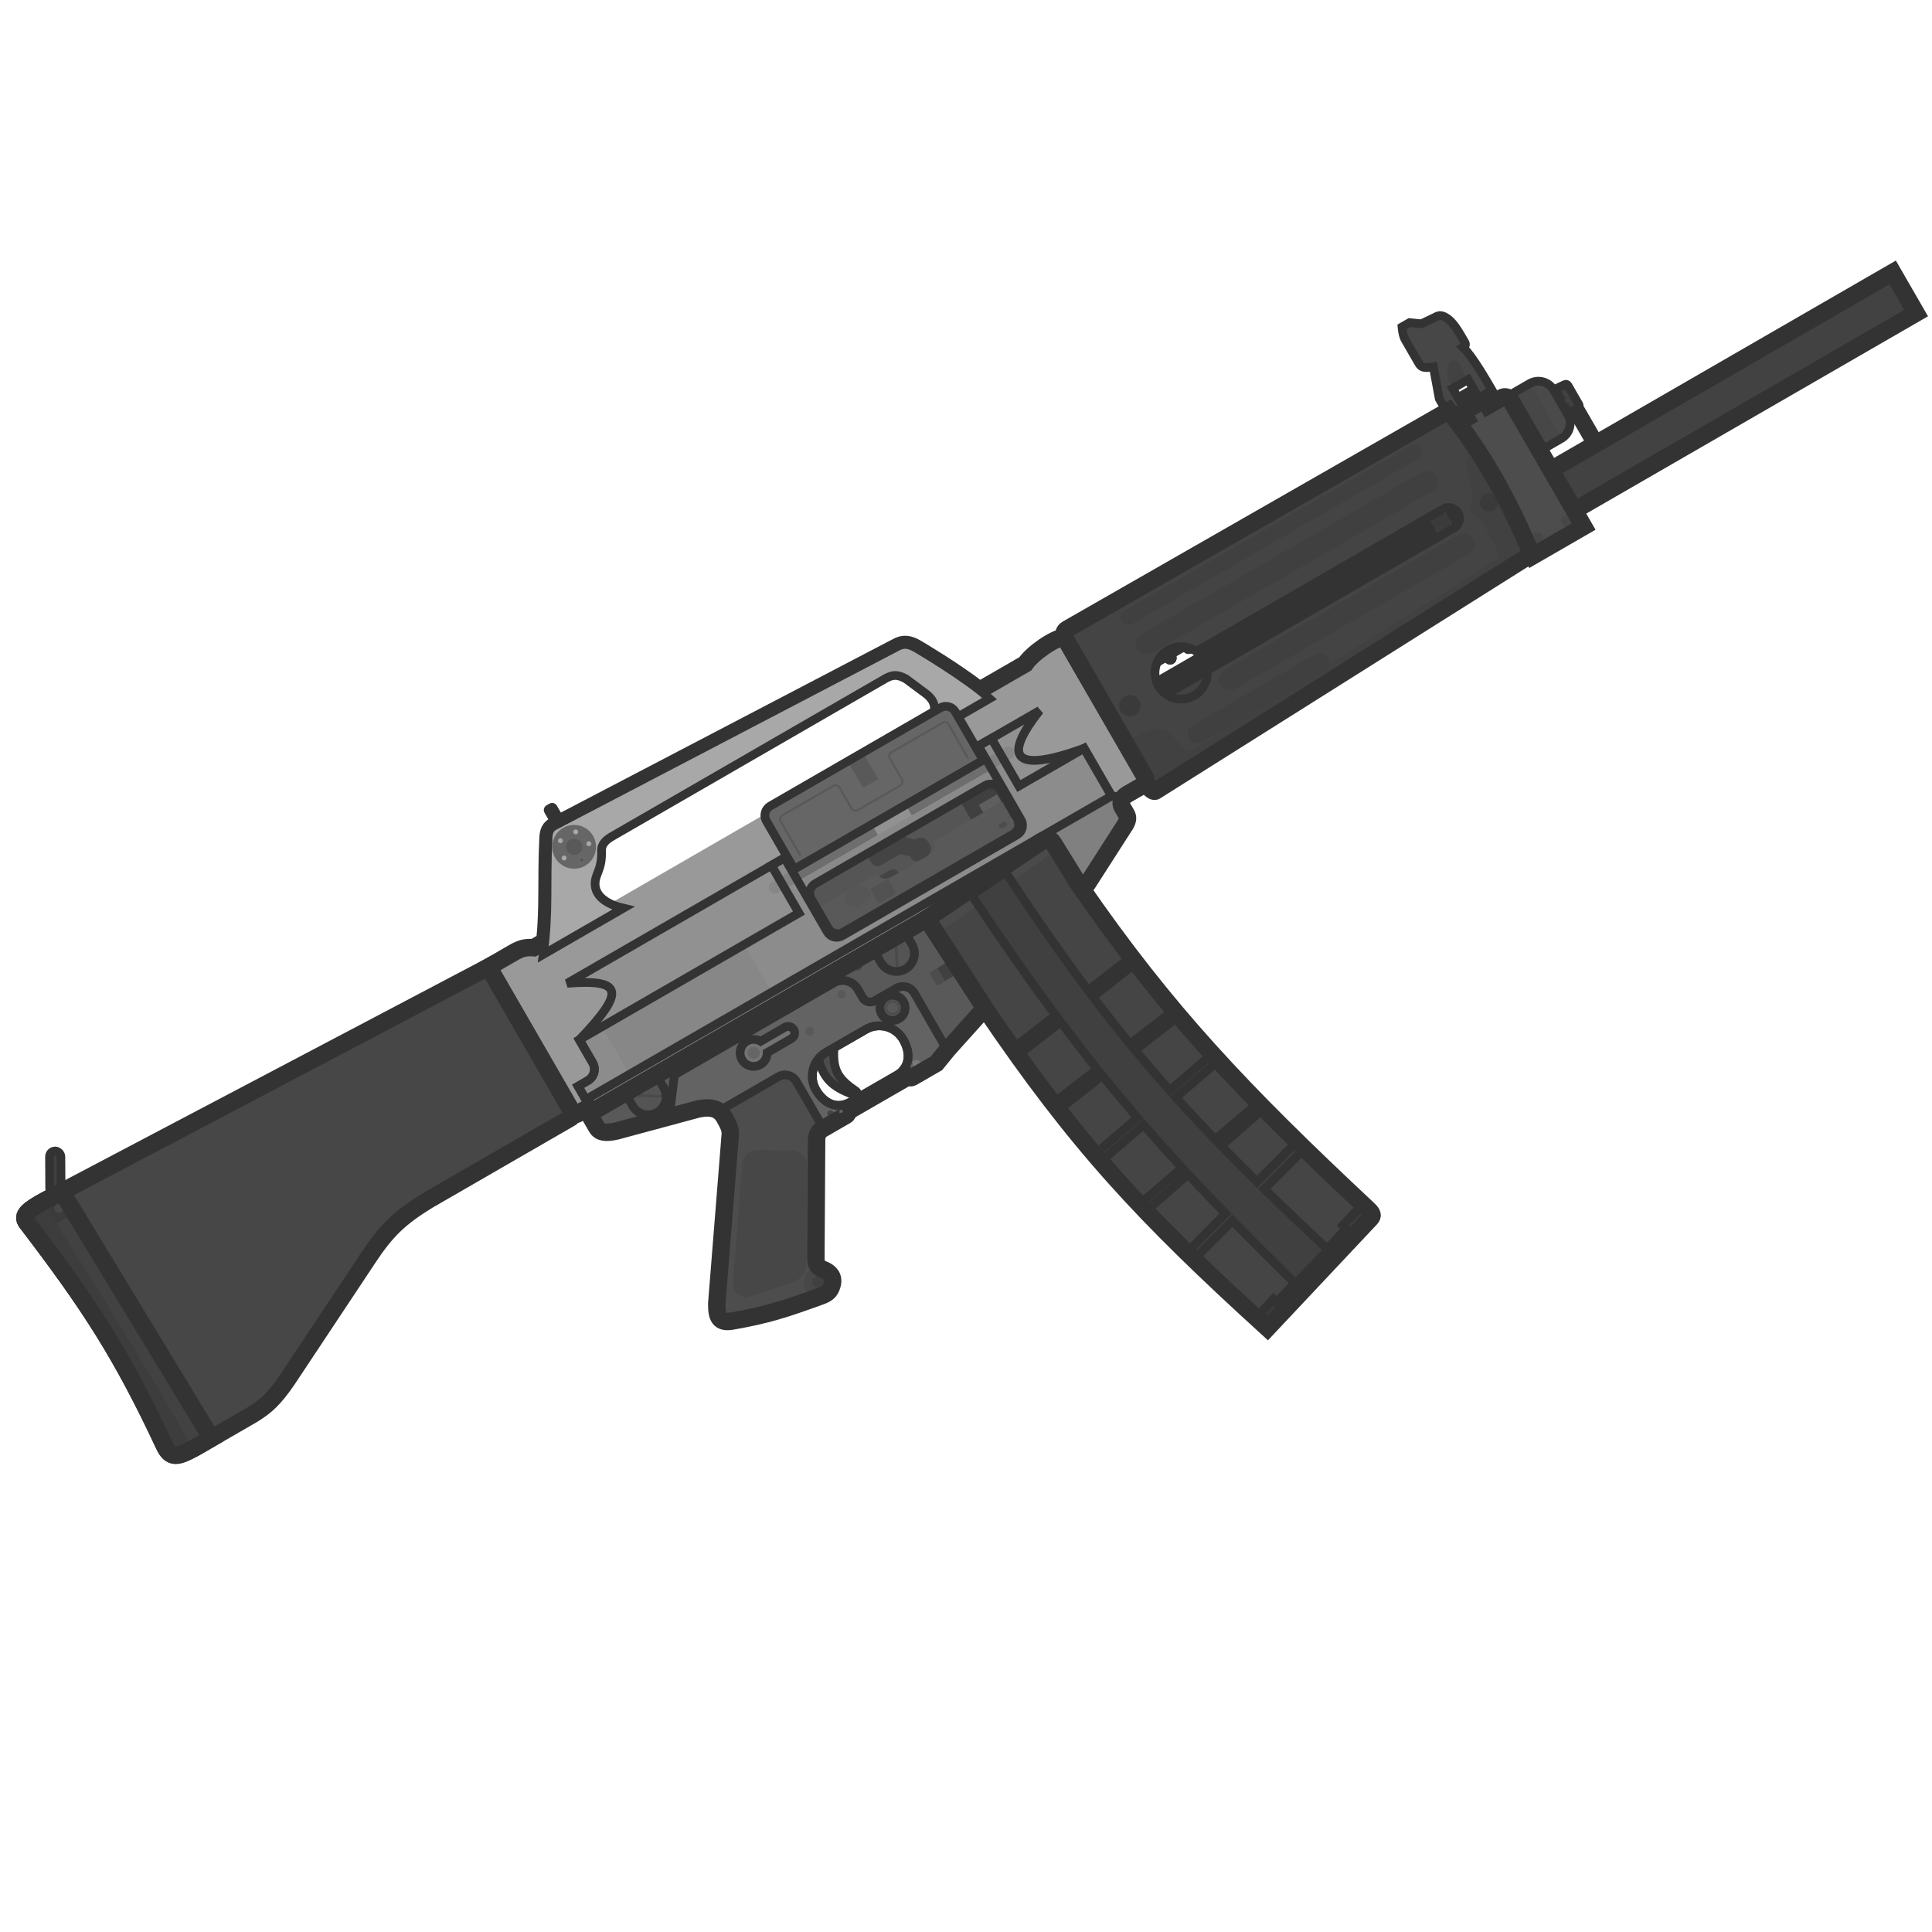 <svg width="110" height="110" viewBox="0 0 110 110" fill="none" xmlns="http://www.w3.org/2000/svg">
<g clip-path="url(#clip0_802_254)">
<path d="M83.01 22.641L83.886 22.135L84.064 22.442L83.187 22.948L83.01 22.641Z" fill="#424242"/>
<path fill-rule="evenodd" clip-rule="evenodd" d="M83.307 19.781C83.828 20.266 84.61 21.624 85.289 22.803L84.742 23.119L84.641 22.945L84.795 22.856L84.684 22.664L83.137 23.557L83.248 23.749L83.402 23.66L83.502 23.834L82.984 24.134L82.389 23.47L81.945 22.701L81.61 20.888C81.209 20.948 80.952 20.98 80.794 20.707L80.01 19.348C79.9 19.158 79.854 18.93 79.824 18.617L80.256 18.368L80.93 18.436L81.719 18.057C81.948 17.925 82.119 17.934 82.407 18.134C82.695 18.334 82.949 18.689 83.398 19.483C83.478 19.623 83.428 19.711 83.307 19.781ZM83.585 21.611L82.709 22.117L83.413 23.337L84.289 22.831L83.585 21.611Z" fill="#474747"/>
<rect x="89.301" y="23.057" width="0.469" height="2.636" rx="0.234" transform="rotate(-30 89.301 23.057)" fill="#4A4A4A" stroke="#333333" stroke-width="0.496"/>
<path d="M88.655 22.102C88.589 22.133 88.564 22.214 88.6 22.277L88.788 22.603L88.52 22.758L88.919 23.449L89.187 23.294L89.272 23.44C89.308 23.502 89.389 23.521 89.449 23.48L89.86 23.202C89.914 23.165 89.93 23.093 89.898 23.037L89.265 21.941C89.233 21.885 89.163 21.863 89.104 21.89L88.655 22.102Z" fill="#404040" stroke="#333333" stroke-width="0.496"/>
<path d="M85.734 22.623L87.096 21.837C87.571 21.563 88.177 21.726 88.451 22.2L89.264 23.608C89.538 24.083 89.376 24.69 88.901 24.964L87.54 25.75L85.734 22.623Z" fill="#4A4A4A"/>
<path fill-rule="evenodd" clip-rule="evenodd" d="M82.707 22.118L83.583 21.612L83.049 20.683C82.829 20.306 82.383 20.629 82.408 21.053C82.436 21.538 82.537 21.824 82.707 22.118Z" fill="#424242"/>
<path d="M63.34 41.017L69.059 37.714L73.021 35.571L107.761 15.513L109.096 17.827L74.356 37.884L70.519 40.243L64.799 43.545L63.34 41.017Z" fill="#424242" stroke="#333333" stroke-width="0.992"/>
<path d="M83.136 23.556L84.683 22.664L84.794 22.856L84.64 22.945L84.725 23.093L85.502 22.644C85.594 22.591 85.699 22.582 85.793 22.61C85.882 22.636 85.96 22.694 86.01 22.78L90.166 29.979L87.251 31.662L82.909 24.141L83.486 23.808L83.401 23.66L83.247 23.749L83.136 23.556Z" fill="#4D4D4D"/>
<path d="M87.803 25.598L85.998 22.472L87.098 21.837C87.103 21.834 87.109 21.83 87.115 21.827L88.92 24.953C88.914 24.957 88.909 24.96 88.903 24.963L87.803 25.598Z" fill="#474747"/>
<path fill-rule="evenodd" clip-rule="evenodd" d="M85.289 22.803C84.61 21.624 83.828 20.266 83.307 19.781C83.428 19.711 83.478 19.623 83.398 19.483C82.949 18.689 82.695 18.334 82.407 18.134C82.119 17.934 81.948 17.925 81.719 18.057L80.93 18.436L80.256 18.368L79.824 18.617C79.854 18.93 79.9 19.158 80.01 19.348L80.794 20.707C80.952 20.98 81.209 20.948 81.61 20.888L81.945 22.701L82.389 23.47L82.984 24.134L83.502 23.834L83.402 23.66L83.248 23.749L83.137 23.557L84.684 22.664L84.795 22.856L84.641 22.945L84.742 23.119L85.289 22.803ZM82.709 22.117L83.585 21.611L83.888 22.135L83.011 22.641L82.709 22.117ZM83.189 22.949L83.413 23.337L84.289 22.831L84.065 22.443L83.189 22.949Z" stroke="#333333" stroke-width="0.496"/>
<path d="M85.734 22.623L87.096 21.837C87.571 21.563 88.177 21.726 88.451 22.2L89.264 23.608C89.538 24.083 89.376 24.69 88.901 24.964L87.54 25.75L85.734 22.623Z" stroke="#333333" stroke-width="0.496"/>
<circle cx="89.198" cy="29.662" r="0.34" transform="rotate(-30 89.198 29.662)" fill="#474747"/>
<circle cx="87.517" cy="30.633" r="0.34" transform="rotate(-30 87.517 30.633)" fill="#474747"/>
<path d="M83.136 23.556L84.683 22.664L84.794 22.856L84.64 22.945L84.725 23.093L85.502 22.644C85.594 22.591 85.699 22.582 85.793 22.61C85.882 22.636 85.96 22.694 86.01 22.78L90.166 29.979L87.251 31.662L82.909 24.141L83.486 23.808L83.401 23.66L83.247 23.749L83.136 23.556Z" stroke="#333333" stroke-width="0.992"/>
<path d="M33.369 63.141C33.461 63.094 33.596 63.117 33.722 63.14C33.835 63.16 33.941 63.178 34.001 63.143L52.77 52.307L56.069 57.402L53.974 59.736L53.931 59.787L52.057 56.54C51.851 56.184 51.395 56.061 51.038 56.267L49.795 56.985C49.558 57.122 49.254 57.041 49.116 56.803L48.838 56.321C48.563 55.845 47.956 55.682 47.48 55.957L38.399 61.2L38.108 63.583L35.1 64.394C34.49 64.533 34.148 64.49 33.973 64.187L33.369 63.141Z" fill="#595959"/>
<path d="M47.489 59.62C47.379 60.961 47.749 61.453 48.748 62.132C48.809 62.174 48.795 62.233 48.786 62.25C48.759 62.302 48.687 62.361 48.617 62.336C47.31 61.858 46.874 61.369 46.559 60.157L47.489 59.62Z" fill="#4D4D4D"/>
<path d="M48.785 62.252C47.709 61.665 47.292 60.993 47.321 59.717L47.489 59.62C47.379 60.962 47.749 61.454 48.748 62.133C48.809 62.174 48.795 62.233 48.786 62.251C48.786 62.251 48.785 62.252 48.785 62.252Z" fill="#595959"/>
<path d="M47.489 59.62C47.379 60.961 47.749 61.453 48.748 62.132C48.809 62.174 48.795 62.233 48.786 62.25C48.759 62.302 48.687 62.361 48.617 62.336C47.31 61.858 46.874 61.369 46.559 60.157L47.489 59.62Z" stroke="#333333" stroke-width="0.496"/>
<path d="M82.697 30.835C83.306 30.483 83.515 29.703 83.163 29.094C82.811 28.484 82.032 28.276 81.422 28.627C80.812 28.979 80.604 29.759 80.956 30.369C81.308 30.978 82.087 31.187 82.697 30.835Z" fill="#363636" stroke="#333333" stroke-width="0.992"/>
<rect width="0.244" height="3.348" rx="0.122" transform="matrix(-0.947 0.321 0.321 0.947 79.352 26.498)" fill="#3D3D3D"/>
<rect width="0.244" height="3.348" rx="0.122" transform="matrix(-0.947 0.321 0.321 0.947 78.303 27.105)" fill="#3D3D3D" stroke="#333333" stroke-width="0.496"/>
<rect width="0.244" height="3.348" rx="0.122" transform="matrix(-0.947 0.321 0.321 0.947 77.252 27.711)" fill="#3D3D3D" stroke="#333333" stroke-width="0.496"/>
<rect width="0.244" height="3.348" rx="0.122" transform="matrix(-0.947 0.321 0.321 0.947 76.203 28.316)" fill="#3D3D3D" stroke="#333333" stroke-width="0.496"/>
<rect width="0.244" height="3.348" rx="0.122" transform="matrix(-0.947 0.321 0.321 0.947 75.152 28.923)" fill="#3D3D3D" stroke="#333333" stroke-width="0.496"/>
<rect width="0.244" height="3.348" rx="0.122" transform="matrix(-0.947 0.321 0.321 0.947 74.103 29.529)" fill="#3D3D3D" stroke="#333333" stroke-width="0.496"/>
<rect width="0.244" height="3.348" rx="0.122" transform="matrix(-0.947 0.321 0.321 0.947 73.053 30.135)" fill="#3D3D3D" stroke="#333333" stroke-width="0.496"/>
<rect width="0.244" height="3.348" rx="0.122" transform="matrix(-0.947 0.321 0.321 0.947 72.004 30.741)" fill="#3D3D3D" stroke="#333333" stroke-width="0.496"/>
<rect width="0.244" height="3.348" rx="0.122" transform="matrix(-0.947 0.321 0.321 0.947 70.953 31.348)" fill="#3D3D3D" stroke="#333333" stroke-width="0.496"/>
<rect width="0.244" height="3.348" rx="0.122" transform="matrix(-0.947 0.321 0.321 0.947 69.904 31.953)" fill="#3D3D3D" stroke="#333333" stroke-width="0.496"/>
<rect width="0.244" height="3.348" rx="0.122" transform="matrix(-0.947 0.321 0.321 0.947 68.853 32.56)" fill="#3D3D3D" stroke="#333333" stroke-width="0.496"/>
<rect width="0.244" height="3.348" rx="0.122" transform="matrix(-0.947 0.321 0.321 0.947 67.805 33.166)" fill="#3D3D3D" stroke="#333333" stroke-width="0.496"/>
<rect width="0.244" height="3.348" rx="0.122" transform="matrix(-0.947 0.321 0.321 0.947 66.754 33.772)" fill="#3D3D3D" stroke="#333333" stroke-width="0.496"/>
<rect width="0.244" height="3.348" rx="0.122" transform="matrix(-0.947 0.321 0.321 0.947 65.705 34.378)" fill="#3D3D3D" stroke="#333333" stroke-width="0.496"/>
<rect width="0.244" height="3.348" rx="0.122" transform="matrix(-0.947 0.321 0.321 0.947 64.654 34.984)" fill="#3D3D3D" stroke="#333333" stroke-width="0.496"/>
<rect width="0.244" height="3.348" rx="0.122" transform="matrix(-0.947 0.321 0.321 0.947 63.605 35.59)" fill="#3D3D3D" stroke="#333333" stroke-width="0.496"/>
<rect width="0.244" height="3.348" rx="0.122" transform="matrix(-0.947 0.321 0.321 0.947 62.555 36.196)" fill="#3D3D3D" stroke="#333333" stroke-width="0.496"/>
<rect x="77.984" y="27.618" width="3.927" height="2.893" transform="rotate(-30 77.984 27.618)" fill="#383838" stroke="#333333" stroke-width="0.496"/>
<rect x="60.928" y="37.696" width="19.811" height="2.492" transform="rotate(-30 60.928 37.696)" fill="#383838" stroke="#333333" stroke-width="0.496"/>
<rect x="79.369" y="26.544" width="1.472" height="3.369" transform="rotate(-30 79.369 26.544)" fill="#404040" stroke="#333333" stroke-width="0.496"/>
<rect x="62.908" y="40.516" width="21.241" height="0.471" transform="rotate(-30 62.908 40.516)" fill="#3B3B3B" stroke="#333333" stroke-width="0.496"/>
<path fill-rule="evenodd" clip-rule="evenodd" d="M82.328 28.726L81.053 29.462L81.789 30.737L83.064 30.001L82.328 28.726ZM82.302 30.153C82.535 30.019 82.615 29.721 82.48 29.488C82.346 29.255 82.048 29.175 81.815 29.309C81.582 29.444 81.502 29.742 81.636 29.975C81.771 30.208 82.069 30.288 82.302 30.153Z" fill="#404040"/>
<path d="M82.302 30.153C82.535 30.018 82.615 29.721 82.48 29.488C82.346 29.254 82.048 29.175 81.814 29.309C81.582 29.444 81.502 29.742 81.636 29.975C81.771 30.208 82.069 30.288 82.302 30.153Z" fill="#3B3B3B"/>
<rect x="79.109" y="26.607" width="0.244" height="3.348" rx="0.122" transform="rotate(-30.211 79.109 26.607)" fill="#444444" stroke="#333333" stroke-width="0.496"/>
<rect x="61.795" y="36.603" width="0.244" height="3.348" rx="0.122" transform="rotate(-30.211 61.795 36.603)" fill="#444444" stroke="#333333" stroke-width="0.496"/>
<rect x="78.055" y="27.248" width="0.244" height="3.348" rx="0.122" transform="rotate(-41.267 78.055 27.248)" fill="#444444" stroke="#333333" stroke-width="0.496"/>
<rect x="77.004" y="27.855" width="0.244" height="3.348" rx="0.122" transform="rotate(-41.267 77.004 27.855)" fill="#444444" stroke="#333333" stroke-width="0.496"/>
<rect x="75.955" y="28.46" width="0.244" height="3.348" rx="0.122" transform="rotate(-41.267 75.955 28.46)" fill="#444444" stroke="#333333" stroke-width="0.496"/>
<rect x="74.904" y="29.066" width="0.244" height="3.348" rx="0.122" transform="rotate(-41.267 74.904 29.066)" fill="#444444" stroke="#333333" stroke-width="0.496"/>
<rect x="73.856" y="29.673" width="0.244" height="3.348" rx="0.122" transform="rotate(-41.267 73.856 29.673)" fill="#444444" stroke="#333333" stroke-width="0.496"/>
<rect x="72.805" y="30.278" width="0.244" height="3.348" rx="0.122" transform="rotate(-41.267 72.805 30.278)" fill="#444444" stroke="#333333" stroke-width="0.496"/>
<rect x="71.756" y="30.885" width="0.244" height="3.348" rx="0.122" transform="rotate(-41.267 71.756 30.885)" fill="#444444" stroke="#333333" stroke-width="0.496"/>
<rect x="70.705" y="31.491" width="0.244" height="3.348" rx="0.122" transform="rotate(-41.267 70.705 31.491)" fill="#444444" stroke="#333333" stroke-width="0.496"/>
<rect x="69.656" y="32.097" width="0.244" height="3.348" rx="0.122" transform="rotate(-41.267 69.656 32.097)" fill="#444444" stroke="#333333" stroke-width="0.496"/>
<rect x="68.606" y="32.703" width="0.244" height="3.348" rx="0.122" transform="rotate(-41.267 68.606 32.703)" fill="#444444" stroke="#333333" stroke-width="0.496"/>
<rect x="67.557" y="33.31" width="0.244" height="3.348" rx="0.122" transform="rotate(-41.267 67.557 33.31)" fill="#444444" stroke="#333333" stroke-width="0.496"/>
<rect x="66.506" y="33.915" width="0.244" height="3.348" rx="0.122" transform="rotate(-41.267 66.506 33.915)" fill="#444444" stroke="#333333" stroke-width="0.496"/>
<rect x="65.457" y="34.522" width="0.244" height="3.348" rx="0.122" transform="rotate(-41.267 65.457 34.522)" fill="#444444" stroke="#333333" stroke-width="0.496"/>
<rect x="64.406" y="35.128" width="0.244" height="3.348" rx="0.122" transform="rotate(-41.267 64.406 35.128)" fill="#444444" stroke="#333333" stroke-width="0.496"/>
<rect x="63.357" y="35.733" width="0.244" height="3.348" rx="0.122" transform="rotate(-41.267 63.357 35.733)" fill="#444444" stroke="#333333" stroke-width="0.496"/>
<rect x="62.307" y="36.34" width="0.244" height="3.348" rx="0.122" transform="rotate(-41.267 62.307 36.34)" fill="#444444" stroke="#333333" stroke-width="0.496"/>
<path fill-rule="evenodd" clip-rule="evenodd" d="M27.815 55.059L32.575 63.304C32.661 63.454 32.763 63.491 32.894 63.416L33.362 63.145C33.454 63.092 33.593 63.117 33.723 63.14C33.836 63.16 33.942 63.178 34.002 63.143L52.771 52.307L59.222 47.959C59.639 47.697 59.792 47.688 60.037 48.112L61.459 50.411C61.551 50.57 61.779 50.55 61.903 50.331L64.084 46.933C64.212 46.701 64.237 46.539 64.128 46.349L63.884 45.927C63.765 45.721 63.862 45.41 64.17 45.232L65.043 44.727C65.274 44.594 65.304 44.42 65.161 44.172L60.601 36.274C60.031 36.328 58.795 37.179 58.376 37.797L30.383 53.959C29.892 53.92 29.617 54.019 29.213 54.252L27.815 55.059ZM45.57 50.097L56.332 43.884L57.92 46.635C58.091 46.932 57.989 47.312 57.692 47.484L48.007 53.075C47.71 53.247 47.33 53.145 47.158 52.848L45.57 50.097Z" fill="#999999"/>
<path d="M46.886 64.246L46.799 64.297C46.594 64.414 46.481 64.676 46.495 64.959L46.454 71.62C46.455 71.846 46.457 72.122 46.889 72.29C47.252 72.431 47.496 72.701 47.379 73.139C47.261 73.578 47.052 73.677 46.621 73.833C44.644 74.547 43.652 74.869 41.691 75.214C40.945 75.345 40.805 74.993 40.809 74.221L41.577 64.626C41.608 64.296 41.475 64.031 41.227 63.601C41.14 63.451 41.038 63.341 40.926 63.262L44.324 61.3C44.681 61.095 45.137 61.217 45.343 61.573L46.886 64.246Z" fill="#4D4D4D"/>
<rect x="3.043" y="67.706" width="0.22" height="0.508" transform="rotate(-0.315 3.043 67.706)" fill="#3B3B3B"/>
<path d="M52.771 52.306L56.07 57.401C61.323 65.157 65.09 69.175 72.165 75.616L78.038 69.369C78.168 69.215 78.163 69.112 77.917 68.871C70.67 62.093 66.435 57.622 61.48 50.44C61.472 50.431 61.465 50.421 61.459 50.41L60.401 48.7C60.39 48.684 60.38 48.668 60.37 48.651L60.037 48.111C60.006 48.058 59.977 48.012 59.948 47.972C59.767 47.718 59.616 47.725 59.315 47.901C59.296 47.913 59.277 47.924 59.258 47.936C59.246 47.943 59.234 47.951 59.222 47.958L52.771 52.306Z" fill="#454545"/>
<path d="M32.574 63.303L27.814 55.058L2.591 68.34C1.586 68.885 1.211 69.204 1.518 69.605C5.144 74.348 6.929 77.113 9.349 82.283C9.715 83.065 10.088 82.985 11.142 82.406L14.352 80.552C15.17 80.055 15.62 79.626 16.352 78.563L20.959 71.624C21.983 70.081 22.716 69.351 24.365 68.338L32.48 63.653C32.605 63.581 32.661 63.453 32.574 63.303Z" fill="#474747"/>
<path d="M55.562 42.553L44.801 48.766L45.218 49.489L55.98 43.276L55.562 42.553Z" fill="#8E8E8E"/>
<path d="M46.365 51.475L32.987 59.199C35.576 56.485 35.536 55.726 32.291 55.986L59.194 40.454C56.964 43.289 57.882 43.992 61.724 42.607L57.126 45.262L56.33 43.884L45.569 50.097L46.365 51.475Z" fill="#919191"/>
<path d="M44.667 48.843L43.924 49.272L45.489 51.983L42.391 53.771L43.956 56.481L63.29 45.319L61.725 42.608L58.013 44.752L56.448 42.041L55.705 42.471L58.137 46.684C58.309 46.981 58.207 47.361 57.91 47.533L47.949 53.284C47.651 53.456 47.272 53.354 47.1 53.057L44.667 48.843Z" fill="#8C8C8C"/>
<rect x="43.65" y="50.393" width="16.044" height="0.704" rx="0.351" transform="rotate(-30 43.65 50.393)" fill="#878787"/>
<path d="M63.834 45.748C63.836 45.812 63.852 45.873 63.883 45.927L64.127 46.349C64.237 46.538 64.211 46.701 64.083 46.933L61.903 50.331C61.779 50.55 61.55 50.57 61.458 50.411L60.036 48.112C59.791 47.688 59.638 47.696 59.221 47.959L52.771 52.307L34.001 63.143C33.929 63.185 33.792 63.15 33.654 63.128L33.352 62.603L63.19 45.377C63.368 45.274 63.596 45.335 63.699 45.513L63.834 45.748Z" fill="#808080"/>
<rect x="34.248" y="58.472" width="9.403" height="3.13" transform="rotate(-30 34.248 58.472)" fill="#878787"/>
<path d="M32.988 59.199L34.248 58.472L35.813 61.182L33.352 62.603L32.916 61.847L33.471 61.526C33.828 61.321 33.95 60.864 33.744 60.508L32.988 59.199Z" fill="#8C8C8C"/>
<path fill-rule="evenodd" clip-rule="evenodd" d="M32.987 59.199C35.576 56.485 35.536 55.726 32.291 55.986L59.194 40.454C56.964 43.288 57.882 43.992 61.724 42.607L63.289 45.318L63.192 45.374C63.37 45.274 63.596 45.335 63.698 45.512L63.834 45.747C63.835 45.811 63.851 45.872 63.882 45.926L64.126 46.349C64.236 46.538 64.21 46.7 64.082 46.933L61.902 50.33C61.778 50.549 61.549 50.569 61.458 50.41L60.035 48.112C59.79 47.687 59.637 47.696 59.22 47.959L52.77 52.306L34 63.143C33.94 63.177 33.835 63.159 33.722 63.139C33.699 63.135 33.676 63.131 33.653 63.127L32.914 61.847L33.47 61.526C33.826 61.32 33.948 60.864 33.742 60.508L32.987 59.199Z" stroke="#333333" stroke-width="0.496"/>
<path d="M77.588 68.565L76.451 69.772L76.626 69.984L72.671 74.159L72.498 73.969L71.509 75.019C71.725 75.216 71.943 75.415 72.164 75.617L78.037 69.37C78.167 69.216 78.162 69.113 77.916 68.871C77.806 68.769 77.697 68.666 77.588 68.565Z" fill="#3B3B3B" stroke="#333333" stroke-width="0.496"/>
<path d="M51.693 61.311L48.279 63.282L48.054 62.893C48.164 62.863 48.275 62.817 48.386 62.753L51.068 61.205C51.224 61.115 51.35 61.007 51.447 60.886L51.693 61.311Z" fill="#545454"/>
<path d="M38.107 63.583L39.746 63.141C40.041 63.087 40.546 62.994 40.925 63.262L44.323 61.3C44.68 61.095 45.136 61.217 45.342 61.573L46.885 64.246L48.178 63.5C48.243 63.462 48.295 63.37 48.279 63.284L48.054 62.894C47.423 63.066 46.829 62.694 46.461 62.056C46.028 61.307 46.285 60.349 47.034 59.916L49.285 58.617C50.034 58.184 50.992 58.441 51.425 59.19C51.767 59.783 51.813 60.429 51.446 60.887L51.692 61.312C51.775 61.388 51.891 61.366 51.943 61.336L53.316 60.543L53.931 59.788L52.056 56.54C51.85 56.184 51.395 56.062 51.038 56.267L49.795 56.985C49.557 57.122 49.253 57.041 49.116 56.803L48.838 56.321C48.563 55.846 47.955 55.682 47.48 55.957L38.399 61.2L38.107 63.583Z" fill="#636363" stroke="#333333" stroke-width="0.496"/>
<path d="M44.334 49.998L56.864 42.764L57.216 43.373L44.686 50.608L44.334 49.998Z" fill="#808080"/>
<path d="M45.219 49.488L55.98 43.275L56.332 43.885L45.571 50.098L45.219 49.488Z" fill="#6E6E6E"/>
<path d="M49.633 46.94L51.565 45.824L51.917 46.433L49.985 47.549L49.633 46.94Z" fill="#919191"/>
<path d="M3.516 67.853L2.591 68.34C1.586 68.885 1.211 69.204 1.518 69.605C5.144 74.348 6.929 77.113 9.349 82.283C9.715 83.065 10.088 82.985 11.142 82.406L12.039 81.887L3.516 67.853Z" fill="#424242"/>
<path d="M2.425 68.431C1.545 68.922 1.229 69.227 1.518 69.605C5.144 74.348 6.929 77.113 9.349 82.283C9.699 83.031 10.055 82.991 11.007 82.479C7.762 76.927 5.869 73.81 2.425 68.431Z" fill="#3D3D3D"/>
<path d="M3.21 69.663L4.249 69.063L3.515 67.853L2.59 68.341C2.532 68.372 2.477 68.402 2.424 68.432C2.695 68.855 2.957 69.265 3.21 69.663Z" fill="#3B3B3B"/>
<circle cx="3.362" cy="68.787" r="0.268" transform="rotate(-30 3.362 68.787)" fill="#474747"/>
<rect x="2.818" y="65.534" width="0.646" height="2.457" rx="0.323" transform="rotate(-0.315 2.818 65.534)" fill="#404040" stroke="#333333" stroke-width="0.496"/>
<path d="M43.679 59.933C43.683 60.203 43.545 60.468 43.294 60.612C42.926 60.825 42.456 60.699 42.244 60.331C42.032 59.963 42.157 59.493 42.525 59.281C42.776 59.136 43.074 59.148 43.306 59.287L44.686 58.491C44.864 58.388 45.092 58.449 45.195 58.627C45.298 58.806 45.237 59.033 45.058 59.136L43.679 59.933Z" fill="#737373" stroke="#333333" stroke-width="0.496"/>
<ellipse cx="50.818" cy="57.383" rx="0.717" ry="0.717" transform="rotate(-30 50.818 57.383)" fill="#4D4D4D"/>
<ellipse cx="50.818" cy="57.383" rx="0.295" ry="0.295" transform="rotate(-30 50.818 57.383)" fill="#595959"/>
<ellipse cx="46.107" cy="58.711" rx="0.24" ry="0.24" transform="rotate(-30 46.107 58.711)" fill="#595959"/>
<ellipse cx="47.285" cy="63.395" rx="0.18" ry="0.18" transform="rotate(-30 47.285 63.395)" fill="#454545"/>
<ellipse cx="52.183" cy="60.567" rx="0.218" ry="0.218" transform="rotate(-30 52.183 60.567)" fill="#7A7A7A"/>
<ellipse cx="47.92" cy="56.607" rx="0.24" ry="0.24" transform="rotate(-30 47.92 56.607)" fill="#595959"/>
<ellipse cx="48.824" cy="55.002" rx="0.24" ry="0.24" transform="rotate(-30 48.824 55.002)" fill="#404040"/>
<path fill-rule="evenodd" clip-rule="evenodd" d="M51.139 57.938C51.446 57.761 51.551 57.368 51.374 57.062C51.197 56.755 50.804 56.649 50.497 56.827C50.19 57.004 50.085 57.396 50.262 57.703C50.44 58.01 50.832 58.115 51.139 57.938ZM51.109 57.885C51.387 57.725 51.482 57.37 51.322 57.093C51.161 56.816 50.807 56.721 50.53 56.881C50.253 57.041 50.158 57.395 50.318 57.673C50.478 57.95 50.832 58.045 51.109 57.885Z" fill="#595959"/>
<path fill-rule="evenodd" clip-rule="evenodd" d="M51.066 57.812C51.304 57.675 51.385 57.372 51.248 57.135C51.111 56.897 50.807 56.816 50.57 56.953C50.333 57.09 50.252 57.394 50.389 57.631C50.526 57.868 50.829 57.949 51.066 57.812ZM51.035 57.759C51.243 57.639 51.314 57.373 51.194 57.166C51.074 56.958 50.809 56.887 50.601 57.007C50.394 57.127 50.322 57.392 50.442 57.6C50.562 57.807 50.828 57.879 51.035 57.759Z" fill="#595959"/>
<circle cx="42.91" cy="59.946" r="0.347" transform="rotate(-30 42.91 59.946)" fill="#666666"/>
<path d="M51.502 53.038L49.728 54.062L50.153 54.798C50.436 55.288 51.062 55.456 51.552 55.173C52.042 54.89 52.21 54.264 51.927 53.774L51.502 53.038Z" fill="#858585"/>
<path d="M37.365 61.201L35.592 62.225L36.017 62.96C36.299 63.45 36.925 63.618 37.415 63.335C37.905 63.052 38.073 62.426 37.79 61.936L37.365 61.201Z" fill="#858585"/>
<ellipse cx="51.02" cy="54.25" rx="0.996" ry="0.996" transform="rotate(-30 51.02 54.25)" fill="#545454"/>
<path d="M36.469 61.506C36.969 61.277 37.56 61.497 37.789 61.997C38.018 62.497 37.798 63.088 37.298 63.316C36.798 63.545 36.207 63.326 35.978 62.826C35.749 62.326 35.969 61.735 36.469 61.506Z" fill="#545454"/>
<path d="M51.017 55.246L50.903 53.261C50.955 53.255 51.008 53.253 51.06 53.255L51.173 55.234C51.121 55.242 51.069 55.246 51.017 55.246Z" fill="#4A4A4A"/>
<path d="M37.874 62.509L35.888 62.435C35.886 62.383 35.89 62.33 35.897 62.279L37.877 62.352C37.881 62.405 37.879 62.457 37.874 62.509Z" fill="#4A4A4A"/>
<path d="M54.248 54.586L53.022 55.333C52.964 55.369 52.945 55.445 52.981 55.503L53.297 56.022C53.332 56.08 53.408 56.099 53.467 56.063L54.712 55.304L54.248 54.586Z" fill="#404040"/>
<path d="M52.98 55.504L53.296 56.022C53.332 56.081 53.408 56.099 53.467 56.063L53.818 55.849L53.374 55.119L53.022 55.334C52.963 55.369 52.945 55.446 52.98 55.504Z" fill="#4D4D4D"/>
<path d="M41.732 73.049L42.254 66.274C42.289 65.817 42.673 65.466 43.131 65.472L45.098 65.499C45.575 65.505 45.958 65.896 45.954 66.373L45.914 71.953C45.911 72.431 45.603 72.854 45.149 73.004L42.708 73.812C42.204 73.98 41.692 73.579 41.732 73.049Z" fill="#474747"/>
<path d="M46.636 72.145C46.697 72.198 46.778 72.248 46.887 72.29C47.251 72.431 47.495 72.7 47.377 73.139C47.26 73.578 47.051 73.677 46.62 73.833C46.617 73.834 46.615 73.835 46.613 73.835C46.321 73.835 46.038 73.684 45.882 73.413C45.648 73.008 45.787 72.491 46.191 72.258C46.331 72.177 46.485 72.141 46.636 72.145Z" fill="#474747"/>
<circle cx="46.566" cy="72.977" r="0.324" transform="rotate(-30 46.566 72.977)" fill="#404040"/>
<circle cx="69.191" cy="66.801" r="0.31" transform="rotate(-30 69.191 66.801)" fill="#353535"/>
<circle cx="64.26" cy="61.34" r="0.31" transform="rotate(-30 64.26 61.34)" fill="#353535"/>
<circle cx="59.811" cy="55.458" r="0.31" transform="rotate(-30 59.811 55.458)" fill="#353535"/>
<path d="M60.188 48.356L53.335 53.177L52.771 52.306L59.222 47.958C59.234 47.951 59.246 47.943 59.258 47.936C59.277 47.924 59.296 47.913 59.315 47.901C59.616 47.725 59.767 47.718 59.948 47.972C59.977 48.012 60.006 48.058 60.037 48.111L60.188 48.356Z" fill="#4A4A4A"/>
<path d="M55.32 50.973C57.032 53.53 58.583 55.755 60.107 57.806L57.657 59.695C57.752 59.83 57.848 59.964 57.943 60.097L60.389 58.185C61.083 59.111 61.773 60.004 62.472 60.878L59.959 62.814C60.06 62.945 60.161 63.075 60.262 63.205L62.767 61.246C63.421 62.056 64.084 62.851 64.765 63.644L62.322 65.728C62.437 65.864 62.553 65.999 62.67 66.133L65.112 64.045C65.818 64.857 66.546 65.669 67.306 66.495L64.878 68.575C65 68.703 65.122 68.832 65.245 68.96L67.65 66.865C68.329 67.595 69.034 68.337 69.774 69.099L67.576 71.312C67.709 71.443 67.844 71.574 67.98 71.705L70.174 69.509C71.284 70.645 72.473 71.829 73.763 73.091L75.624 71.159C74.316 69.942 73.111 68.796 71.986 67.695L74.274 65.406C74.132 65.268 73.991 65.13 73.851 64.993L71.572 67.288C70.86 66.587 70.181 65.903 69.528 65.23L71.96 63.11C71.853 63.001 71.746 62.892 71.639 62.783L69.191 64.88C68.41 64.069 67.667 63.27 66.949 62.473L69.376 60.397C69.257 60.269 69.14 60.14 69.023 60.011L66.598 62.08C65.923 61.321 65.271 60.561 64.631 59.789L67.119 57.844C67.025 57.734 66.931 57.623 66.838 57.512L64.341 59.437C63.625 58.563 62.924 57.673 62.224 56.75L64.678 54.832C64.59 54.717 64.501 54.602 64.413 54.487L61.95 56.385C60.429 54.359 58.908 52.169 57.253 49.656L55.32 50.973Z" fill="#404040" stroke="#333333" stroke-width="0.496"/>
<path d="M46.184 51.162L47.157 52.849C47.329 53.145 47.709 53.247 48.006 53.076L57.691 47.484C57.988 47.313 58.09 46.932 57.919 46.635L56.945 44.949C56.774 44.652 56.393 44.55 56.096 44.722L46.411 50.313C46.114 50.485 46.012 50.865 46.184 51.162Z" fill="#404040"/>
<path d="M56.332 43.885L56.946 44.949C56.775 44.652 56.395 44.55 56.097 44.722L46.413 50.313C46.115 50.485 46.013 50.865 46.185 51.162L45.57 50.098L56.332 43.885Z" fill="#898989"/>
<path d="M54.644 45.56L56.239 48.322L48.006 53.076C47.709 53.247 47.329 53.145 47.157 52.849L46.184 51.162C46.012 50.865 46.114 50.485 46.411 50.313L54.644 45.56Z" fill="#555555"/>
<path d="M49.629 49.132L49.334 48.621L51.099 47.602C51.158 47.568 51.229 47.56 51.295 47.579L51.969 47.782C52.035 47.802 52.106 47.794 52.165 47.76L52.174 47.754C52.411 47.617 52.715 47.698 52.852 47.936L52.941 48.09C53.078 48.327 52.996 48.63 52.759 48.767L52.38 48.987C52.202 49.089 51.974 49.029 51.871 48.85L51.868 48.844C51.833 48.784 51.775 48.742 51.707 48.726L51.347 48.645C51.286 48.632 51.223 48.642 51.169 48.673L50.137 49.268C49.959 49.371 49.732 49.31 49.629 49.132Z" fill="#444444"/>
<rect x="55.728" y="45.827" width="1.2" height="0.507" transform="rotate(-30 55.728 45.827)" fill="#5F5F5F"/>
<path d="M50.008 49.926L50.661 49.549C50.839 49.446 51.066 49.507 51.169 49.685L51.269 49.857L50.293 50.42L50.008 49.926Z" fill="#444444"/>
<path d="M57.275 45.519L53.178 47.885C53.154 47.899 53.145 47.93 53.159 47.954C53.299 48.195 53.216 48.504 52.974 48.644L50.678 49.97C50.436 50.109 50.127 50.026 49.988 49.785C49.974 49.761 49.943 49.752 49.919 49.766L46.514 51.732L47.158 52.849C47.33 53.146 47.71 53.248 48.007 53.076L57.692 47.485C57.989 47.313 58.091 46.933 57.92 46.636L57.275 45.519Z" fill="#595959"/>
<path d="M49.572 50.68C49.555 50.65 49.565 50.612 49.595 50.595L50.5 50.072C50.53 50.055 50.568 50.065 50.585 50.095L51 50.814C51.017 50.844 51.007 50.882 50.977 50.899L50.072 51.422C50.042 51.439 50.004 51.429 49.987 51.399L49.572 50.68Z" fill="#525252"/>
<rect x="47.934" y="50.952" width="1.51" height="1.035" rx="0.518" transform="rotate(-30 47.934 50.952)" fill="#565656"/>
<path d="M57.672 46.208C57.492 46.312 57.43 46.543 57.534 46.723C57.592 46.823 57.689 46.887 57.794 46.906C57.862 46.918 57.933 46.912 58 46.886C57.991 46.8 57.965 46.715 57.919 46.635L57.672 46.208Z" fill="#4D4D4D"/>
<path d="M56.886 47.099C56.844 47.027 56.869 46.935 56.94 46.894L57.115 46.793C57.187 46.752 57.279 46.776 57.32 46.848C57.361 46.919 57.337 47.011 57.265 47.052L57.09 47.153C57.019 47.195 56.927 47.17 56.886 47.099Z" fill="#4D4D4D"/>
<path d="M57.715 46.283L57.603 46.348L57.894 46.851L57.985 46.799C57.971 46.743 57.949 46.688 57.919 46.635L57.715 46.283Z" fill="#595959"/>
<path d="M57.485 46.55L57.662 46.447L57.838 46.752L57.661 46.854C57.61 46.822 57.567 46.778 57.535 46.723C57.503 46.668 57.487 46.609 57.485 46.55Z" fill="#5E5E5E"/>
<path d="M32.574 63.303L27.814 55.058L2.591 68.34C1.586 68.885 1.211 69.204 1.518 69.605C5.144 74.348 6.929 77.113 9.349 82.283C9.715 83.065 10.088 82.985 11.142 82.406L14.352 80.552C15.17 80.055 15.62 79.626 16.352 78.563L20.959 71.624C21.983 70.081 22.716 69.351 24.365 68.338L32.48 63.653C32.605 63.581 32.661 63.453 32.574 63.303Z" stroke="#333333" stroke-width="0.992"/>
<path d="M3.516 67.853L2.591 68.34C1.586 68.885 1.211 69.204 1.518 69.605C5.144 74.348 6.929 77.113 9.349 82.283C9.715 83.065 10.088 82.985 11.142 82.406L12.039 81.887L3.516 67.853Z" stroke="#333333" stroke-width="0.992"/>
<path d="M27.815 55.059L32.575 63.303C32.661 63.453 32.763 63.491 32.894 63.415L33.362 63.145C33.454 63.092 33.593 63.116 33.723 63.139C33.836 63.159 33.942 63.178 34.002 63.143L52.771 52.306L59.222 47.959C59.639 47.696 59.792 47.688 60.036 48.112L61.459 50.41C61.551 50.57 61.779 50.55 61.903 50.331L64.083 46.933C64.212 46.701 64.237 46.538 64.128 46.349L63.884 45.926C63.765 45.721 63.862 45.409 64.17 45.231L65.043 44.727C65.274 44.594 65.304 44.419 65.161 44.171L60.601 36.274C60.031 36.328 58.795 37.179 58.375 37.797L55.773 39.299C54.379 38.206 52.293 36.975 52.293 36.975C51.729 36.621 51.425 36.625 51.045 36.839L31.64 46.977C31.289 47.143 31.22 47.353 31.201 47.753C31.089 50.108 31.225 51.597 31.022 53.59L30.383 53.958C29.892 53.919 29.617 54.018 29.213 54.251L27.815 55.059Z" stroke="#333333" stroke-width="0.992"/>
<path d="M46.184 51.162L47.157 52.849C47.329 53.145 47.709 53.247 48.006 53.076L57.691 47.484C57.988 47.313 58.09 46.932 57.919 46.635L56.945 44.949C56.774 44.652 56.393 44.55 56.096 44.722L46.411 50.313C46.114 50.485 46.012 50.865 46.184 51.162Z" stroke="#333333" stroke-width="0.496"/>
<path d="M51.425 59.19C51.767 59.782 51.813 60.428 51.446 60.886C51.349 61.007 51.224 61.115 51.067 61.206L48.386 62.754C48.275 62.818 48.164 62.864 48.054 62.894C47.423 63.065 46.83 62.694 46.461 62.056C46.028 61.307 46.285 60.349 47.034 59.916L49.285 58.617C50.034 58.184 50.992 58.441 51.425 59.19Z" stroke="#333333" stroke-width="0.496"/>
<ellipse cx="50.818" cy="57.383" rx="0.717" ry="0.717" transform="rotate(-30 50.818 57.383)" stroke="#333333" stroke-width="0.496"/>
<path d="M51.502 53.038L49.728 54.062L50.153 54.798C50.436 55.288 51.062 55.456 51.552 55.173C52.042 54.89 52.21 54.264 51.927 53.774L51.502 53.038Z" stroke="#333333" stroke-width="0.496"/>
<path d="M37.365 61.201L35.592 62.225L36.017 62.96C36.299 63.45 36.925 63.618 37.415 63.335C37.905 63.052 38.073 62.426 37.79 61.936L37.365 61.201Z" stroke="#333333" stroke-width="0.496"/>
<path d="M31.217 46.15C31.199 46.121 31.21 46.083 31.239 46.066L31.406 45.97C31.435 45.953 31.473 45.963 31.49 45.992L32.008 46.889L31.734 47.047L31.217 46.15Z" fill="#555555" stroke="#333333" stroke-width="0.496"/>
<path d="M31.2 47.753C31.075 50.394 31.262 51.947 30.931 54.34L35.489 51.709C34.108 51.383 33.661 50.648 33.979 49.835C34.19 49.295 34.26 49.056 34.251 48.425C34.245 48.023 34.553 47.791 34.858 47.615L50.395 38.644C50.857 38.382 51.116 38.407 51.579 38.65L52.749 39.52C53.479 40.111 53.278 40.708 52.559 41.958L56.342 39.774C55.048 38.6 52.292 36.975 52.292 36.975C51.729 36.62 51.425 36.624 51.045 36.839L31.64 46.977C31.289 47.143 31.219 47.353 31.2 47.753Z" fill="#A8A8A8" stroke="#333333" stroke-width="0.496"/>
<circle cx="33.118" cy="48.956" r="0.141" transform="rotate(-30 33.118 48.956)" fill="#595959"/>
<path fill-rule="evenodd" clip-rule="evenodd" d="M33.312 49.294C33.908 48.95 34.112 48.188 33.768 47.592C33.424 46.996 32.662 46.791 32.066 47.136C31.47 47.48 31.265 48.242 31.61 48.838C31.954 49.434 32.716 49.639 33.312 49.294ZM32.014 47.776C32.001 47.76 31.985 47.747 31.965 47.739C31.894 47.707 31.811 47.739 31.779 47.81C31.761 47.85 31.763 47.893 31.781 47.929C31.795 47.958 31.819 47.982 31.85 47.996C31.921 48.028 32.005 47.996 32.036 47.925C32.051 47.891 32.052 47.854 32.041 47.822C32.035 47.805 32.026 47.789 32.014 47.776ZM33.496 47.9C33.572 47.883 33.647 47.932 33.663 48.008C33.68 48.084 33.631 48.159 33.555 48.175C33.479 48.191 33.404 48.143 33.388 48.067C33.372 47.99 33.42 47.916 33.496 47.9ZM32.211 48.746C32.153 48.694 32.064 48.699 32.012 48.757C31.991 48.781 31.979 48.81 31.977 48.84C31.973 48.882 31.989 48.925 32.023 48.956C32.08 49.008 32.17 49.003 32.221 48.945C32.254 48.909 32.265 48.861 32.254 48.817C32.247 48.791 32.233 48.766 32.211 48.746ZM32.639 47.35C32.647 47.273 32.716 47.216 32.794 47.224C32.871 47.233 32.927 47.302 32.919 47.379C32.914 47.429 32.884 47.469 32.842 47.49C32.819 47.502 32.792 47.508 32.764 47.505C32.687 47.496 32.631 47.427 32.639 47.35ZM33.187 49.078C33.254 49.039 33.278 48.953 33.239 48.885C33.2 48.818 33.114 48.795 33.046 48.834C32.979 48.873 32.956 48.959 32.995 49.026C33.018 49.067 33.059 49.092 33.103 49.096C33.131 49.099 33.161 49.093 33.187 49.078Z" fill="#666666"/>
<circle cx="32.689" cy="48.215" r="0.464" transform="rotate(-30 32.689 48.215)" fill="#595959"/>
<path d="M55.98 43.275L45.219 49.488L43.631 46.738C43.459 46.44 43.561 46.06 43.858 45.889L53.543 40.297C53.84 40.126 54.22 40.227 54.392 40.525L55.98 43.275Z" fill="#666666"/>
<path d="M49.013 44.06C49.072 44.161 49.202 44.196 49.303 44.138C49.405 44.079 49.44 43.949 49.381 43.847L48.93 43.065C48.871 42.964 48.741 42.929 48.639 42.987C48.538 43.046 48.503 43.176 48.562 43.278L49.013 44.06Z" fill="#5E5E5E"/>
<path d="M45.6 48.636C45.617 48.666 45.607 48.704 45.577 48.721C45.547 48.738 45.51 48.728 45.492 48.698L44.392 46.793C44.306 46.644 44.357 46.454 44.506 46.368L47.42 44.686C47.569 44.6 47.759 44.651 47.845 44.799L48.541 46.006C48.593 46.095 48.707 46.125 48.796 46.074L51.235 44.666C51.324 44.614 51.354 44.501 51.303 44.411L50.606 43.205C50.521 43.056 50.572 42.866 50.72 42.781L53.635 41.098C53.783 41.012 53.973 41.063 54.059 41.212L55.159 43.117C55.176 43.147 55.166 43.185 55.136 43.202C55.107 43.219 55.069 43.209 55.051 43.179L53.951 41.274C53.9 41.185 53.786 41.154 53.697 41.206L50.782 42.888C50.693 42.94 50.663 43.054 50.714 43.143L51.41 44.349C51.496 44.498 51.445 44.688 51.297 44.773L48.858 46.182C48.709 46.267 48.519 46.217 48.434 46.068L47.737 44.861C47.686 44.772 47.572 44.742 47.483 44.793L44.568 46.476C44.479 46.528 44.448 46.642 44.5 46.731L45.6 48.636Z" fill="#595959"/>
<rect width="0.998" height="1.512" transform="matrix(0.866 -0.5 -0.5 -0.866 49.143 44.856)" fill="#595959"/>
<path d="M55.98 43.275L45.219 49.488L43.631 46.738C43.459 46.44 43.561 46.06 43.858 45.889L53.543 40.297C53.84 40.126 54.22 40.227 54.392 40.525L55.98 43.275Z" stroke="#333333" stroke-width="0.496"/>
<path d="M52.771 52.306L56.07 57.401C61.323 65.157 65.09 69.175 72.165 75.616L78.038 69.369C78.168 69.215 78.163 69.112 77.917 68.871C70.67 62.093 66.435 57.622 61.48 50.44C61.472 50.431 61.465 50.421 61.459 50.41L60.401 48.7C60.39 48.684 60.38 48.668 60.37 48.651L60.037 48.111C60.006 48.058 59.977 48.012 59.948 47.972C59.767 47.718 59.616 47.725 59.315 47.901C59.296 47.913 59.277 47.924 59.258 47.936C59.246 47.943 59.234 47.951 59.222 47.958L52.771 52.306Z" stroke="#333333" stroke-width="0.992"/>
<path d="M82.328 28.726L81.053 29.462L81.789 30.737L83.064 30.001L82.328 28.726Z" stroke="#333333" stroke-width="0.496"/>
<path fill-rule="evenodd" clip-rule="evenodd" d="M65.16 44.171L60.616 36.301C60.52 36.135 60.578 35.921 60.745 35.825L82.485 23.38C84.467 25.9 85.845 28.349 87.202 31.55L65.786 45.039C65.653 45.116 65.369 44.859 65.234 44.52C65.265 44.423 65.239 44.308 65.16 44.171ZM67.995 39.602C68.516 39.301 68.787 38.733 68.735 38.171L82.794 30.054C83.091 29.882 83.193 29.502 83.021 29.205C82.849 28.908 82.469 28.806 82.172 28.977L68.113 37.094C67.653 36.768 67.025 36.718 66.504 37.019C65.791 37.431 65.547 38.343 65.958 39.056C66.37 39.769 67.282 40.014 67.995 39.602Z" fill="#444444"/>
<rect x="64.436" y="36.419" width="19.702" height="1.243" rx="0.62" transform="rotate(-30 64.436 36.419)" fill="#404040"/>
<rect x="63.621" y="35.008" width="19.702" height="0.869" rx="0.434" transform="rotate(-30 63.621 35.008)" fill="#404040"/>
<rect x="67.41" y="41.569" width="9.174" height="1.118" rx="0.558" transform="rotate(-30 67.41 41.569)" fill="#404040"/>
<rect x="69.166" y="38.458" width="16.625" height="1.243" rx="0.62" transform="rotate(-30 69.166 38.458)" fill="#404040"/>
<path d="M83.581 26.163L84.155 25.703C85.31 27.473 86.261 29.33 87.201 31.549L65.785 45.038C65.651 45.115 65.368 44.858 65.233 44.52C65.264 44.422 65.238 44.307 65.159 44.17L64.009 42.178L65.549 41.552C65.931 41.396 66.369 41.493 66.65 41.794L67.438 42.638C67.559 42.768 67.757 42.794 67.908 42.699L70.497 41.077L75.428 38.23C75.586 38.139 75.682 37.983 75.704 37.816L85.142 31.903C85.305 31.8 85.364 31.59 85.276 31.417L84.309 29.527C84.103 29.493 83.913 29.37 83.8 29.175C83.641 28.899 83.685 28.561 83.886 28.334L83.452 26.541C83.418 26.401 83.469 26.253 83.581 26.163Z" fill="#414141"/>
<circle cx="84.781" cy="28.607" r="0.517" transform="rotate(-30 84.781 28.607)" fill="#3A3A3A"/>
<circle cx="64.329" cy="40.18" r="0.61" transform="rotate(-30 64.329 40.18)" fill="#3A3A3A"/>
<path d="M65.16 44.171L60.616 36.301C60.52 36.135 60.578 35.921 60.745 35.825L82.485 23.38C84.467 25.9 85.845 28.349 87.202 31.55L65.786 45.039C65.653 45.116 65.369 44.859 65.234 44.52C65.265 44.423 65.239 44.308 65.16 44.171Z" stroke="#333333" stroke-width="0.992"/>
<path d="M67.995 39.602C68.516 39.301 68.787 38.733 68.735 38.171L82.794 30.054C83.091 29.882 83.193 29.502 83.021 29.205C82.85 28.908 82.469 28.806 82.172 28.977L68.113 37.094C67.653 36.768 67.025 36.718 66.504 37.019C65.791 37.431 65.547 38.343 65.959 39.056C66.37 39.769 67.282 40.014 67.995 39.602Z" stroke="#333333" stroke-width="0.496"/>
<path d="M43.923 49.272L44.666 48.843L47.099 53.056C47.27 53.354 47.65 53.456 47.947 53.284L57.908 47.533C58.206 47.361 58.308 46.981 58.136 46.684L55.703 42.47L56.446 42.041L58.011 44.752L61.724 42.608L63.289 45.319L33.35 62.604L32.914 61.847L33.469 61.527C33.826 61.321 33.948 60.865 33.742 60.508L32.987 59.199L45.488 51.982L43.923 49.272Z" stroke="#333333" stroke-width="0.496"/>
<path d="M33.369 63.141C33.461 63.094 33.596 63.117 33.722 63.14C33.835 63.16 33.941 63.178 34.001 63.143L52.77 52.307L56.069 57.402L53.974 59.736L53.931 59.787L53.931 59.788L53.316 60.543L51.943 61.336C51.891 61.366 51.775 61.388 51.692 61.312L48.279 63.282L48.272 63.271L48.272 63.271L48.279 63.284C48.295 63.37 48.243 63.462 48.178 63.5L46.798 64.297C46.594 64.415 46.48 64.676 46.494 64.96L46.453 71.62C46.455 71.846 46.456 72.123 46.888 72.29C47.251 72.431 47.496 72.701 47.378 73.139C47.261 73.578 47.052 73.678 46.62 73.833C44.644 74.547 43.652 74.869 41.691 75.214C40.944 75.345 40.804 74.993 40.809 74.221L41.576 64.626C41.608 64.296 41.474 64.031 41.226 63.601C41.14 63.451 41.037 63.341 40.925 63.263C40.546 62.995 40.041 63.087 39.746 63.141L35.1 64.394C34.49 64.533 34.148 64.49 33.973 64.187L33.369 63.141Z" stroke="#333333" stroke-width="0.992"/>
</g>
<defs>
<clipPath id="clip0_802_254">
<rect width="110" height="110" fill="white"/>
</clipPath>
</defs>
</svg>
